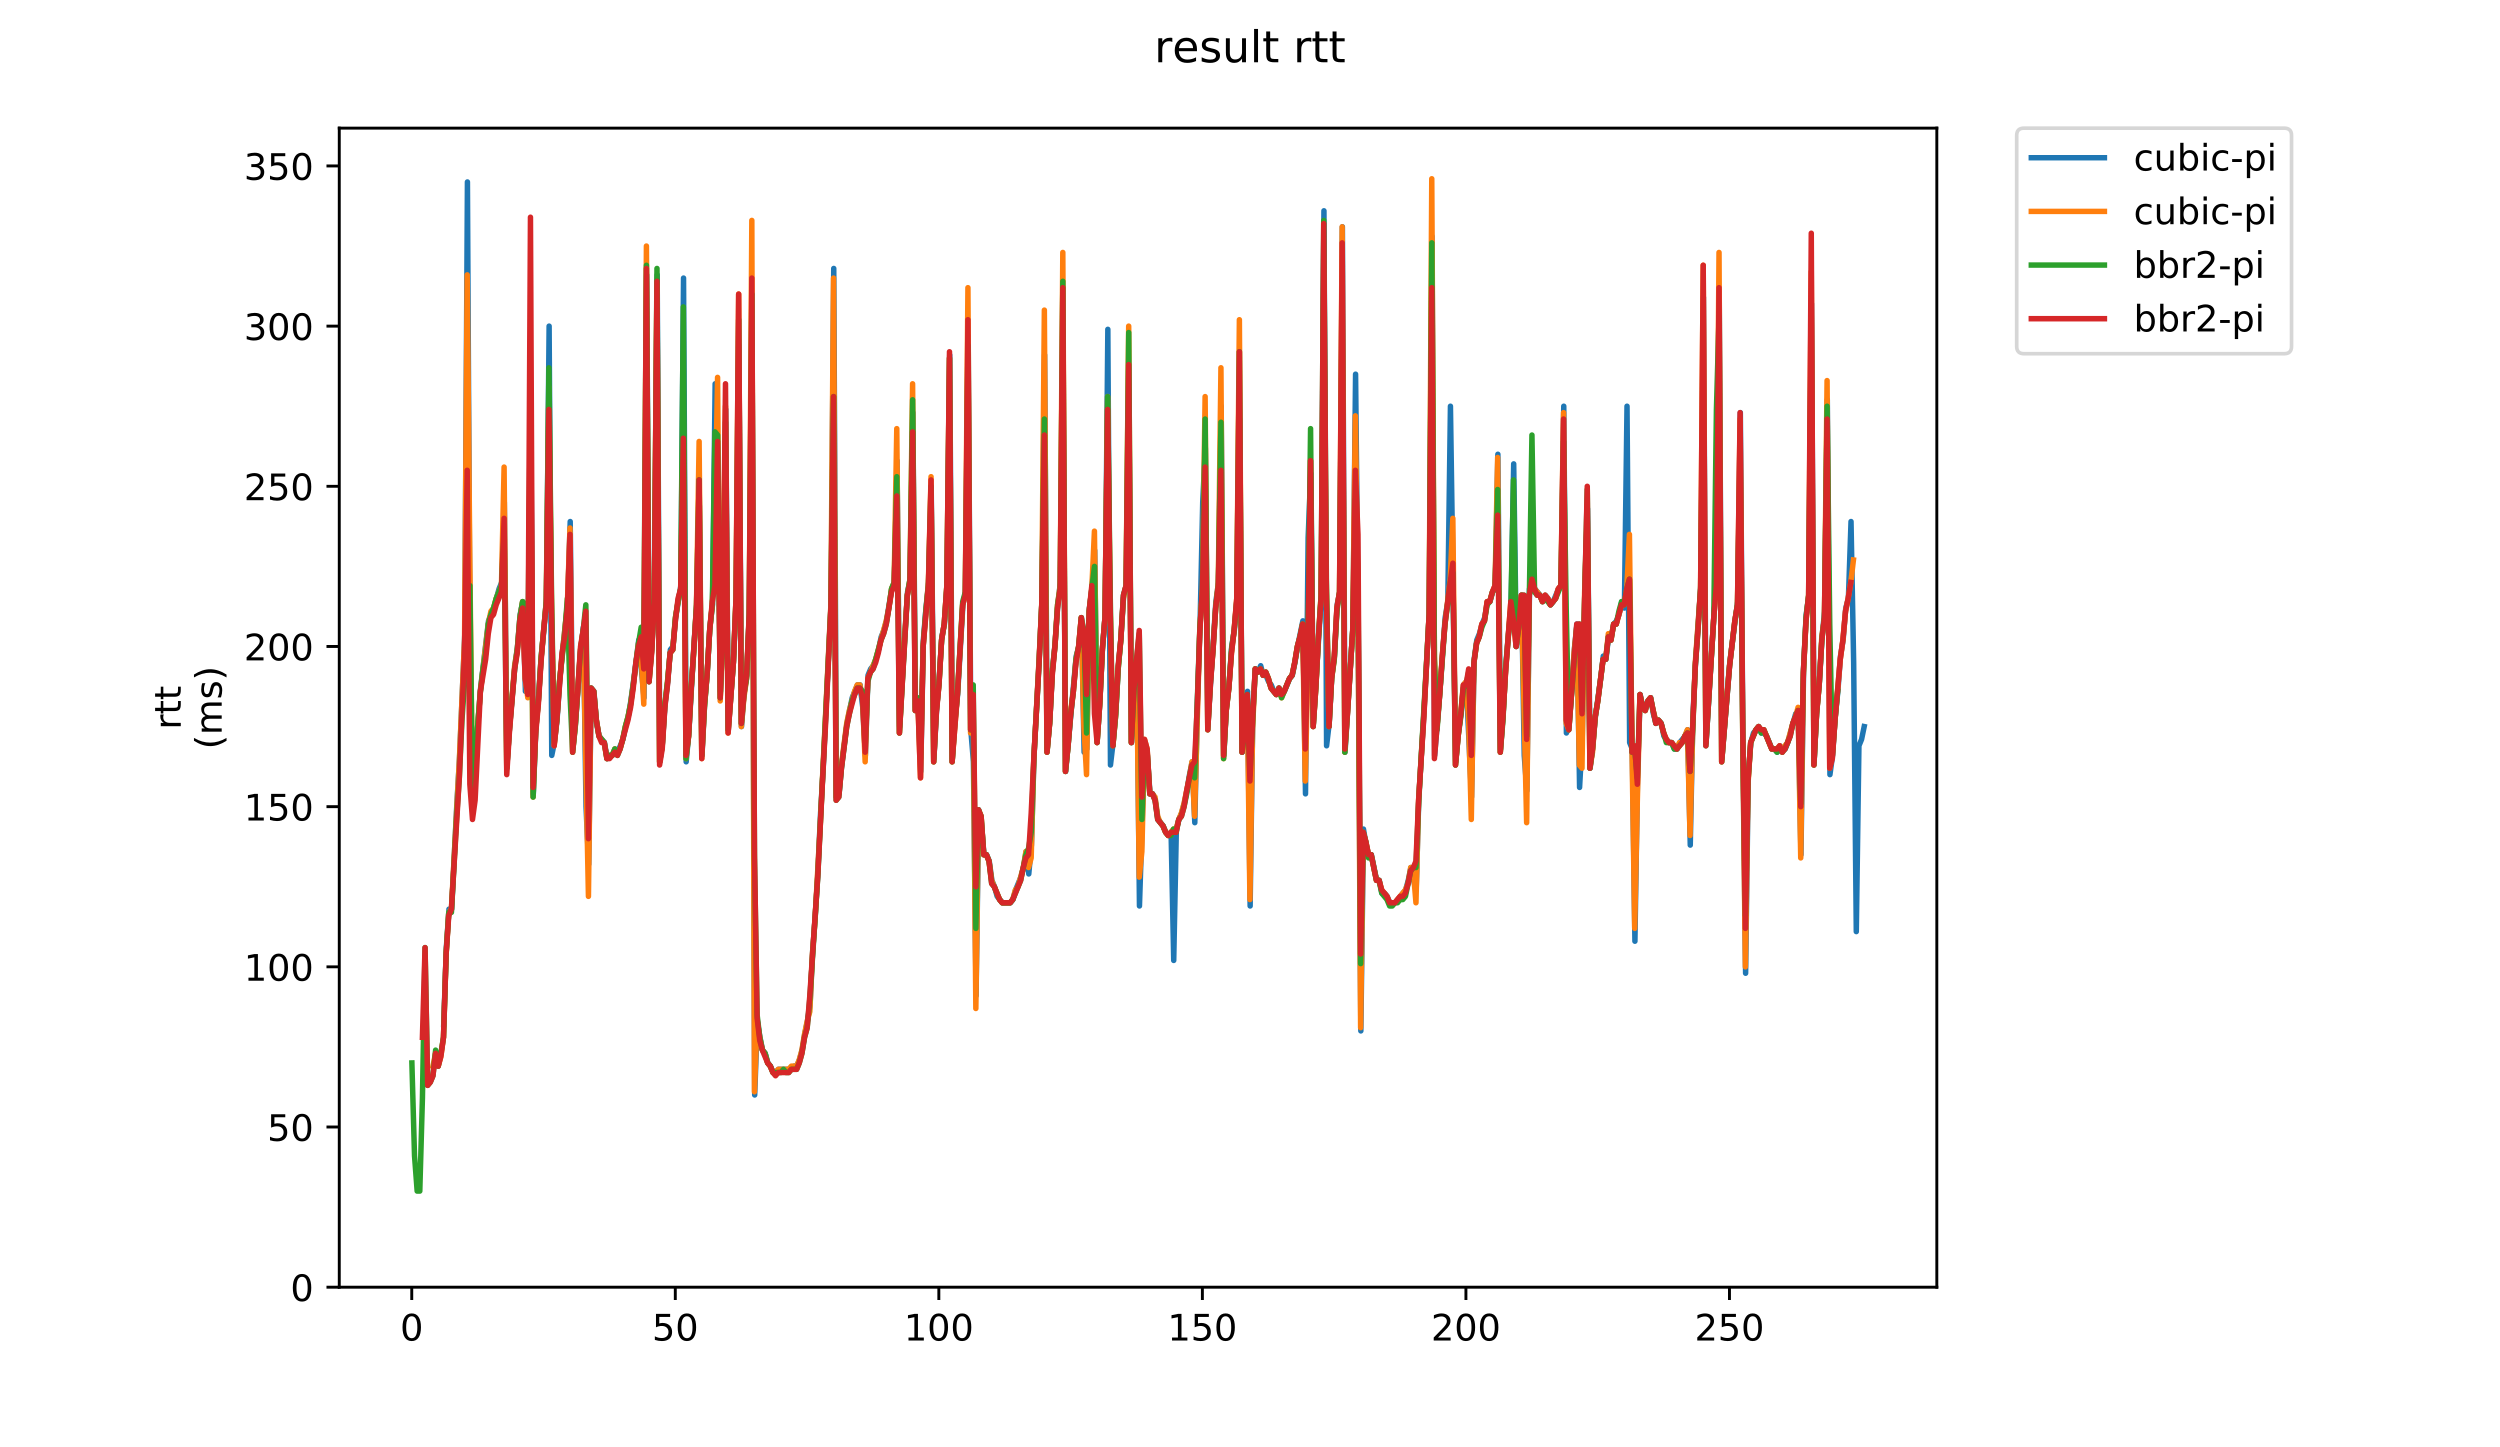 <?xml version="1.0" encoding="utf-8" standalone="no"?>
<!DOCTYPE svg PUBLIC "-//W3C//DTD SVG 1.1//EN"
  "http://www.w3.org/Graphics/SVG/1.1/DTD/svg11.dtd">
<!-- Created with matplotlib (https://matplotlib.org/) -->
<svg height="396pt" version="1.1" viewBox="0 0 684 396" width="684pt" xmlns="http://www.w3.org/2000/svg" xmlns:xlink="http://www.w3.org/1999/xlink">
 <defs>
  <style type="text/css">
*{stroke-linecap:butt;stroke-linejoin:round;}
  </style>
 </defs>
 <g id="figure_1">
  <g id="patch_1">
   <path d="M 0 396 
L 684 396 
L 684 0 
L 0 0 
z
" style="fill:#ffffff;"/>
  </g>
  <g id="axes_1">
   <g id="patch_2">
    <path d="M 92.824 352.174 
L 529.913 352.174 
L 529.913 35.062 
L 92.824 35.062 
z
" style="fill:#ffffff;"/>
   </g>
   <g id="matplotlib.axis_1">
    <g id="xtick_1">
     <g id="line2d_1">
      <defs>
       <path d="M 0 0 
L 0 3.5 
" id="m484da2c7d9" style="stroke:#000000;stroke-width:0.8;"/>
      </defs>
      <g>
       <use style="stroke:#000000;stroke-width:0.8;" x="112.656" xlink:href="#m484da2c7d9" y="352.174"/>
      </g>
     </g>
     <g id="text_1">
      <!-- 0 -->
      <defs>
       <path d="M 31.781 66.406 
Q 24.172 66.406 20.328 58.906 
Q 16.5 51.422 16.5 36.375 
Q 16.5 21.391 20.328 13.891 
Q 24.172 6.391 31.781 6.391 
Q 39.453 6.391 43.281 13.891 
Q 47.125 21.391 47.125 36.375 
Q 47.125 51.422 43.281 58.906 
Q 39.453 66.406 31.781 66.406 
z
M 31.781 74.219 
Q 44.047 74.219 50.516 64.516 
Q 56.984 54.828 56.984 36.375 
Q 56.984 17.969 50.516 8.266 
Q 44.047 -1.422 31.781 -1.422 
Q 19.531 -1.422 13.062 8.266 
Q 6.594 17.969 6.594 36.375 
Q 6.594 54.828 13.062 64.516 
Q 19.531 74.219 31.781 74.219 
z
" id="DejaVuSans-48"/>
      </defs>
      <g transform="translate(109.474 366.773)scale(0.1 -0.1)">
       <use xlink:href="#DejaVuSans-48"/>
      </g>
     </g>
    </g>
    <g id="xtick_2">
     <g id="line2d_2">
      <g>
       <use style="stroke:#000000;stroke-width:0.8;" x="184.761" xlink:href="#m484da2c7d9" y="352.174"/>
      </g>
     </g>
     <g id="text_2">
      <!-- 50 -->
      <defs>
       <path d="M 10.797 72.906 
L 49.516 72.906 
L 49.516 64.594 
L 19.828 64.594 
L 19.828 46.734 
Q 21.969 47.469 24.109 47.828 
Q 26.266 48.188 28.422 48.188 
Q 40.625 48.188 47.75 41.5 
Q 54.891 34.812 54.891 23.391 
Q 54.891 11.625 47.562 5.094 
Q 40.234 -1.422 26.906 -1.422 
Q 22.312 -1.422 17.547 -0.641 
Q 12.797 0.141 7.719 1.703 
L 7.719 11.625 
Q 12.109 9.234 16.797 8.062 
Q 21.484 6.891 26.703 6.891 
Q 35.156 6.891 40.078 11.328 
Q 45.016 15.766 45.016 23.391 
Q 45.016 31 40.078 35.438 
Q 35.156 39.891 26.703 39.891 
Q 22.75 39.891 18.812 39.016 
Q 14.891 38.141 10.797 36.281 
z
" id="DejaVuSans-53"/>
      </defs>
      <g transform="translate(178.398 366.773)scale(0.1 -0.1)">
       <use xlink:href="#DejaVuSans-53"/>
       <use x="63.623" xlink:href="#DejaVuSans-48"/>
      </g>
     </g>
    </g>
    <g id="xtick_3">
     <g id="line2d_3">
      <g>
       <use style="stroke:#000000;stroke-width:0.8;" x="256.866" xlink:href="#m484da2c7d9" y="352.174"/>
      </g>
     </g>
     <g id="text_3">
      <!-- 100 -->
      <defs>
       <path d="M 12.406 8.297 
L 28.516 8.297 
L 28.516 63.922 
L 10.984 60.406 
L 10.984 69.391 
L 28.422 72.906 
L 38.281 72.906 
L 38.281 8.297 
L 54.391 8.297 
L 54.391 0 
L 12.406 0 
z
" id="DejaVuSans-49"/>
      </defs>
      <g transform="translate(247.322 366.773)scale(0.1 -0.1)">
       <use xlink:href="#DejaVuSans-49"/>
       <use x="63.623" xlink:href="#DejaVuSans-48"/>
       <use x="127.246" xlink:href="#DejaVuSans-48"/>
      </g>
     </g>
    </g>
    <g id="xtick_4">
     <g id="line2d_4">
      <g>
       <use style="stroke:#000000;stroke-width:0.8;" x="328.971" xlink:href="#m484da2c7d9" y="352.174"/>
      </g>
     </g>
     <g id="text_4">
      <!-- 150 -->
      <g transform="translate(319.427 366.773)scale(0.1 -0.1)">
       <use xlink:href="#DejaVuSans-49"/>
       <use x="63.623" xlink:href="#DejaVuSans-53"/>
       <use x="127.246" xlink:href="#DejaVuSans-48"/>
      </g>
     </g>
    </g>
    <g id="xtick_5">
     <g id="line2d_5">
      <g>
       <use style="stroke:#000000;stroke-width:0.8;" x="401.076" xlink:href="#m484da2c7d9" y="352.174"/>
      </g>
     </g>
     <g id="text_5">
      <!-- 200 -->
      <defs>
       <path d="M 19.188 8.297 
L 53.609 8.297 
L 53.609 0 
L 7.328 0 
L 7.328 8.297 
Q 12.938 14.109 22.625 23.891 
Q 32.328 33.688 34.812 36.531 
Q 39.547 41.844 41.422 45.531 
Q 43.312 49.219 43.312 52.781 
Q 43.312 58.594 39.234 62.25 
Q 35.156 65.922 28.609 65.922 
Q 23.969 65.922 18.812 64.312 
Q 13.672 62.703 7.812 59.422 
L 7.812 69.391 
Q 13.766 71.781 18.938 73 
Q 24.125 74.219 28.422 74.219 
Q 39.75 74.219 46.484 68.547 
Q 53.219 62.891 53.219 53.422 
Q 53.219 48.922 51.531 44.891 
Q 49.859 40.875 45.406 35.406 
Q 44.188 33.984 37.641 27.219 
Q 31.109 20.453 19.188 8.297 
z
" id="DejaVuSans-50"/>
      </defs>
      <g transform="translate(391.532 366.773)scale(0.1 -0.1)">
       <use xlink:href="#DejaVuSans-50"/>
       <use x="63.623" xlink:href="#DejaVuSans-48"/>
       <use x="127.246" xlink:href="#DejaVuSans-48"/>
      </g>
     </g>
    </g>
    <g id="xtick_6">
     <g id="line2d_6">
      <g>
       <use style="stroke:#000000;stroke-width:0.8;" x="473.181" xlink:href="#m484da2c7d9" y="352.174"/>
      </g>
     </g>
     <g id="text_6">
      <!-- 250 -->
      <g transform="translate(463.637 366.773)scale(0.1 -0.1)">
       <use xlink:href="#DejaVuSans-50"/>
       <use x="63.623" xlink:href="#DejaVuSans-53"/>
       <use x="127.246" xlink:href="#DejaVuSans-48"/>
      </g>
     </g>
    </g>
   </g>
   <g id="matplotlib.axis_2">
    <g id="ytick_1">
     <g id="line2d_7">
      <defs>
       <path d="M 0 0 
L -3.5 0 
" id="m7c83f71d3a" style="stroke:#000000;stroke-width:0.8;"/>
      </defs>
      <g>
       <use style="stroke:#000000;stroke-width:0.8;" x="92.824" xlink:href="#m7c83f71d3a" y="352.174"/>
      </g>
     </g>
     <g id="text_7">
      <!-- 0 -->
      <g transform="translate(79.461 355.973)scale(0.1 -0.1)">
       <use xlink:href="#DejaVuSans-48"/>
      </g>
     </g>
    </g>
    <g id="ytick_2">
     <g id="line2d_8">
      <g>
       <use style="stroke:#000000;stroke-width:0.8;" x="92.824" xlink:href="#m7c83f71d3a" y="308.35"/>
      </g>
     </g>
     <g id="text_8">
      <!-- 50 -->
      <g transform="translate(73.099 312.149)scale(0.1 -0.1)">
       <use xlink:href="#DejaVuSans-53"/>
       <use x="63.623" xlink:href="#DejaVuSans-48"/>
      </g>
     </g>
    </g>
    <g id="ytick_3">
     <g id="line2d_9">
      <g>
       <use style="stroke:#000000;stroke-width:0.8;" x="92.824" xlink:href="#m7c83f71d3a" y="264.526"/>
      </g>
     </g>
     <g id="text_9">
      <!-- 100 -->
      <g transform="translate(66.736 268.325)scale(0.1 -0.1)">
       <use xlink:href="#DejaVuSans-49"/>
       <use x="63.623" xlink:href="#DejaVuSans-48"/>
       <use x="127.246" xlink:href="#DejaVuSans-48"/>
      </g>
     </g>
    </g>
    <g id="ytick_4">
     <g id="line2d_10">
      <g>
       <use style="stroke:#000000;stroke-width:0.8;" x="92.824" xlink:href="#m7c83f71d3a" y="220.702"/>
      </g>
     </g>
     <g id="text_10">
      <!-- 150 -->
      <g transform="translate(66.736 224.501)scale(0.1 -0.1)">
       <use xlink:href="#DejaVuSans-49"/>
       <use x="63.623" xlink:href="#DejaVuSans-53"/>
       <use x="127.246" xlink:href="#DejaVuSans-48"/>
      </g>
     </g>
    </g>
    <g id="ytick_5">
     <g id="line2d_11">
      <g>
       <use style="stroke:#000000;stroke-width:0.8;" x="92.824" xlink:href="#m7c83f71d3a" y="176.878"/>
      </g>
     </g>
     <g id="text_11">
      <!-- 200 -->
      <g transform="translate(66.736 180.677)scale(0.1 -0.1)">
       <use xlink:href="#DejaVuSans-50"/>
       <use x="63.623" xlink:href="#DejaVuSans-48"/>
       <use x="127.246" xlink:href="#DejaVuSans-48"/>
      </g>
     </g>
    </g>
    <g id="ytick_6">
     <g id="line2d_12">
      <g>
       <use style="stroke:#000000;stroke-width:0.8;" x="92.824" xlink:href="#m7c83f71d3a" y="133.053"/>
      </g>
     </g>
     <g id="text_12">
      <!-- 250 -->
      <g transform="translate(66.736 136.853)scale(0.1 -0.1)">
       <use xlink:href="#DejaVuSans-50"/>
       <use x="63.623" xlink:href="#DejaVuSans-53"/>
       <use x="127.246" xlink:href="#DejaVuSans-48"/>
      </g>
     </g>
    </g>
    <g id="ytick_7">
     <g id="line2d_13">
      <g>
       <use style="stroke:#000000;stroke-width:0.8;" x="92.824" xlink:href="#m7c83f71d3a" y="89.229"/>
      </g>
     </g>
     <g id="text_13">
      <!-- 300 -->
      <defs>
       <path d="M 40.578 39.312 
Q 47.656 37.797 51.625 33 
Q 55.609 28.219 55.609 21.188 
Q 55.609 10.406 48.188 4.484 
Q 40.766 -1.422 27.094 -1.422 
Q 22.516 -1.422 17.656 -0.516 
Q 12.797 0.391 7.625 2.203 
L 7.625 11.719 
Q 11.719 9.328 16.594 8.109 
Q 21.484 6.891 26.812 6.891 
Q 36.078 6.891 40.938 10.547 
Q 45.797 14.203 45.797 21.188 
Q 45.797 27.641 41.281 31.266 
Q 36.766 34.906 28.719 34.906 
L 20.219 34.906 
L 20.219 43.016 
L 29.109 43.016 
Q 36.375 43.016 40.234 45.922 
Q 44.094 48.828 44.094 54.297 
Q 44.094 59.906 40.109 62.906 
Q 36.141 65.922 28.719 65.922 
Q 24.656 65.922 20.016 65.031 
Q 15.375 64.156 9.812 62.312 
L 9.812 71.094 
Q 15.438 72.656 20.344 73.438 
Q 25.25 74.219 29.594 74.219 
Q 40.828 74.219 47.359 69.109 
Q 53.906 64.016 53.906 55.328 
Q 53.906 49.266 50.438 45.094 
Q 46.969 40.922 40.578 39.312 
z
" id="DejaVuSans-51"/>
      </defs>
      <g transform="translate(66.736 93.028)scale(0.1 -0.1)">
       <use xlink:href="#DejaVuSans-51"/>
       <use x="63.623" xlink:href="#DejaVuSans-48"/>
       <use x="127.246" xlink:href="#DejaVuSans-48"/>
      </g>
     </g>
    </g>
    <g id="ytick_8">
     <g id="line2d_14">
      <g>
       <use style="stroke:#000000;stroke-width:0.8;" x="92.824" xlink:href="#m7c83f71d3a" y="45.405"/>
      </g>
     </g>
     <g id="text_14">
      <!-- 350 -->
      <g transform="translate(66.736 49.204)scale(0.1 -0.1)">
       <use xlink:href="#DejaVuSans-51"/>
       <use x="63.623" xlink:href="#DejaVuSans-53"/>
       <use x="127.246" xlink:href="#DejaVuSans-48"/>
      </g>
     </g>
    </g>
    <g id="text_15">
     <!-- rtt -->
     <defs>
      <path d="M 41.109 46.297 
Q 39.594 47.172 37.812 47.578 
Q 36.031 48 33.891 48 
Q 26.266 48 22.188 43.047 
Q 18.109 38.094 18.109 28.812 
L 18.109 0 
L 9.078 0 
L 9.078 54.688 
L 18.109 54.688 
L 18.109 46.188 
Q 20.953 51.172 25.484 53.578 
Q 30.031 56 36.531 56 
Q 37.453 56 38.578 55.875 
Q 39.703 55.766 41.062 55.516 
z
" id="DejaVuSans-114"/>
      <path d="M 18.312 70.219 
L 18.312 54.688 
L 36.812 54.688 
L 36.812 47.703 
L 18.312 47.703 
L 18.312 18.016 
Q 18.312 11.328 20.141 9.422 
Q 21.969 7.516 27.594 7.516 
L 36.812 7.516 
L 36.812 0 
L 27.594 0 
Q 17.188 0 13.234 3.875 
Q 9.281 7.766 9.281 18.016 
L 9.281 47.703 
L 2.688 47.703 
L 2.688 54.688 
L 9.281 54.688 
L 9.281 70.219 
z
" id="DejaVuSans-116"/>
     </defs>
     <g transform="translate(49.459 199.594)rotate(-90)scale(0.1 -0.1)">
      <use xlink:href="#DejaVuSans-114"/>
      <use x="41.113" xlink:href="#DejaVuSans-116"/>
      <use x="80.322" xlink:href="#DejaVuSans-116"/>
     </g>
     <!-- (ms) -->
     <defs>
      <path d="M 31 75.875 
Q 24.469 64.656 21.281 53.656 
Q 18.109 42.672 18.109 31.391 
Q 18.109 20.125 21.312 9.062 
Q 24.516 -2 31 -13.188 
L 23.188 -13.188 
Q 15.875 -1.703 12.234 9.375 
Q 8.594 20.453 8.594 31.391 
Q 8.594 42.281 12.203 53.312 
Q 15.828 64.359 23.188 75.875 
z
" id="DejaVuSans-40"/>
      <path d="M 52 44.188 
Q 55.375 50.25 60.062 53.125 
Q 64.75 56 71.094 56 
Q 79.641 56 84.281 50.016 
Q 88.922 44.047 88.922 33.016 
L 88.922 0 
L 79.891 0 
L 79.891 32.719 
Q 79.891 40.578 77.094 44.375 
Q 74.312 48.188 68.609 48.188 
Q 61.625 48.188 57.562 43.547 
Q 53.516 38.922 53.516 30.906 
L 53.516 0 
L 44.484 0 
L 44.484 32.719 
Q 44.484 40.625 41.703 44.406 
Q 38.922 48.188 33.109 48.188 
Q 26.219 48.188 22.156 43.531 
Q 18.109 38.875 18.109 30.906 
L 18.109 0 
L 9.078 0 
L 9.078 54.688 
L 18.109 54.688 
L 18.109 46.188 
Q 21.188 51.219 25.484 53.609 
Q 29.781 56 35.688 56 
Q 41.656 56 45.828 52.969 
Q 50 49.953 52 44.188 
z
" id="DejaVuSans-109"/>
      <path d="M 44.281 53.078 
L 44.281 44.578 
Q 40.484 46.531 36.375 47.5 
Q 32.281 48.484 27.875 48.484 
Q 21.188 48.484 17.844 46.438 
Q 14.5 44.391 14.5 40.281 
Q 14.5 37.156 16.891 35.375 
Q 19.281 33.594 26.516 31.984 
L 29.594 31.297 
Q 39.156 29.25 43.188 25.516 
Q 47.219 21.781 47.219 15.094 
Q 47.219 7.469 41.188 3.016 
Q 35.156 -1.422 24.609 -1.422 
Q 20.219 -1.422 15.453 -0.562 
Q 10.688 0.297 5.422 2 
L 5.422 11.281 
Q 10.406 8.688 15.234 7.391 
Q 20.062 6.109 24.812 6.109 
Q 31.156 6.109 34.562 8.281 
Q 37.984 10.453 37.984 14.406 
Q 37.984 18.062 35.516 20.016 
Q 33.062 21.969 24.703 23.781 
L 21.578 24.516 
Q 13.234 26.266 9.516 29.906 
Q 5.812 33.547 5.812 39.891 
Q 5.812 47.609 11.281 51.797 
Q 16.75 56 26.812 56 
Q 31.781 56 36.172 55.266 
Q 40.578 54.547 44.281 53.078 
z
" id="DejaVuSans-115"/>
      <path d="M 8.016 75.875 
L 15.828 75.875 
Q 23.141 64.359 26.781 53.312 
Q 30.422 42.281 30.422 31.391 
Q 30.422 20.453 26.781 9.375 
Q 23.141 -1.703 15.828 -13.188 
L 8.016 -13.188 
Q 14.5 -2 17.703 9.062 
Q 20.906 20.125 20.906 31.391 
Q 20.906 42.672 17.703 53.656 
Q 14.5 64.656 8.016 75.875 
z
" id="DejaVuSans-41"/>
     </defs>
     <g transform="translate(60.657 204.995)rotate(-90)scale(0.1 -0.1)">
      <use xlink:href="#DejaVuSans-40"/>
      <use x="39.014" xlink:href="#DejaVuSans-109"/>
      <use x="136.426" xlink:href="#DejaVuSans-115"/>
      <use x="188.525" xlink:href="#DejaVuSans-41"/>
     </g>
    </g>
   </g>
   <g id="line2d_15">
    <path clip-path="url(#p42e7a5b541)" d="M 121.399 280.303 
L 122.12 259.267 
L 122.841 248.749 
L 123.562 248.749 
L 125.004 219.825 
L 125.725 207.554 
L 127.167 173.372 
L 127.888 49.787 
L 128.61 183.889 
L 129.331 217.196 
L 130.052 206.678 
L 131.494 188.272 
L 133.657 169.866 
L 135.099 166.36 
L 136.541 161.101 
L 137.262 159.348 
L 137.983 137.436 
L 138.704 209.307 
L 139.425 198.79 
L 140.867 182.136 
L 141.588 176.878 
L 142.309 168.113 
L 143.031 164.607 
L 143.752 189.148 
L 144.473 187.395 
L 145.194 109.388 
L 145.915 217.196 
L 146.636 198.79 
L 147.357 190.901 
L 148.078 179.507 
L 148.799 172.495 
L 149.52 163.73 
L 150.241 89.229 
L 150.962 206.678 
L 151.683 203.172 
L 152.404 197.037 
L 153.125 186.519 
L 153.846 178.63 
L 155.288 165.483 
L 156.009 142.695 
L 156.73 204.925 
L 157.452 197.913 
L 158.894 177.754 
L 159.615 171.619 
L 160.336 220.702 
L 161.057 236.478 
L 161.778 188.272 
L 162.499 189.148 
L 163.22 197.913 
L 163.941 201.419 
L 165.383 203.172 
L 166.104 207.554 
L 166.825 206.678 
L 167.546 206.678 
L 168.267 204.925 
L 168.988 205.801 
L 170.43 202.296 
L 171.151 198.79 
L 171.873 196.16 
L 172.594 191.778 
L 173.315 186.519 
L 174.757 175.125 
L 176.199 190.901 
L 176.92 75.205 
L 177.641 184.766 
L 178.362 176.878 
L 179.083 162.854 
L 179.804 75.205 
L 180.525 208.431 
L 181.246 203.172 
L 181.967 192.654 
L 182.688 186.519 
L 183.409 177.754 
L 184.13 176.878 
L 184.851 168.989 
L 186.294 160.224 
L 187.015 76.082 
L 187.736 208.431 
L 188.457 200.543 
L 189.899 176.001 
L 190.62 165.483 
L 191.341 138.312 
L 192.062 206.678 
L 192.783 192.654 
L 193.504 183.889 
L 194.225 171.619 
L 194.946 165.483 
L 195.667 105.006 
L 196.388 125.165 
L 197.109 189.148 
L 197.83 171.619 
L 198.551 112.018 
L 199.272 199.666 
L 200.715 180.383 
L 201.436 163.73 
L 202.157 94.488 
L 202.878 198.79 
L 203.599 189.148 
L 204.32 184.766 
L 205.041 167.236 
L 205.762 90.982 
L 206.483 299.585 
L 207.204 279.426 
L 207.925 283.808 
L 208.646 287.314 
L 209.367 288.191 
L 210.088 290.82 
L 210.809 291.697 
L 211.53 293.45 
L 212.251 293.45 
L 212.972 292.573 
L 216.578 292.573 
L 217.299 291.697 
L 218.02 291.697 
L 218.741 289.944 
L 219.462 287.314 
L 220.183 282.932 
L 220.904 279.426 
L 221.625 275.044 
L 222.346 260.143 
L 223.067 250.502 
L 223.788 238.231 
L 224.509 222.455 
L 225.23 210.184 
L 227.393 164.607 
L 228.114 73.452 
L 228.836 218.072 
L 229.557 217.196 
L 230.278 209.307 
L 231.72 197.913 
L 233.162 190.901 
L 234.604 187.395 
L 235.325 187.395 
L 236.046 193.531 
L 236.767 206.678 
L 237.488 184.766 
L 238.209 183.013 
L 238.93 182.136 
L 239.651 180.383 
L 240.372 177.754 
L 241.093 174.248 
L 241.814 172.495 
L 242.536 169.866 
L 243.978 161.101 
L 244.699 159.348 
L 245.42 126.041 
L 246.141 198.79 
L 247.583 173.372 
L 248.304 161.977 
L 249.025 158.471 
L 249.746 112.894 
L 250.467 193.531 
L 251.188 192.654 
L 251.909 211.06 
L 252.63 175.125 
L 253.351 166.36 
L 254.072 159.348 
L 254.793 134.806 
L 255.514 207.554 
L 256.235 194.407 
L 256.957 185.642 
L 257.678 174.248 
L 258.399 170.742 
L 259.12 160.224 
L 259.841 97.118 
L 260.562 207.554 
L 261.283 197.037 
L 262.004 190.025 
L 263.446 165.483 
L 264.167 161.977 
L 264.888 91.859 
L 265.609 199.666 
L 266.33 208.431 
L 267.051 272.414 
L 267.772 221.578 
L 268.493 225.084 
L 269.214 233.849 
L 269.935 233.849 
L 270.656 235.602 
L 271.378 240.861 
L 272.099 242.614 
L 272.82 245.243 
L 274.262 246.996 
L 276.425 246.996 
L 277.146 246.12 
L 277.867 243.49 
L 279.309 239.984 
L 280.03 237.355 
L 280.751 232.972 
L 281.472 239.108 
L 282.193 231.219 
L 282.914 206.678 
L 284.356 179.507 
L 285.077 164.607 
L 285.799 97.118 
L 286.52 204.925 
L 287.241 197.037 
L 287.962 183.013 
L 288.683 176.001 
L 289.404 165.483 
L 290.125 159.348 
L 290.846 106.759 
L 291.567 211.06 
L 294.451 179.507 
L 295.172 176.878 
L 295.893 168.989 
L 296.614 205.801 
L 297.335 204.925 
L 298.056 166.36 
L 298.777 161.101 
L 299.499 150.583 
L 300.22 202.296 
L 300.941 191.778 
L 301.662 176.878 
L 302.383 168.113 
L 303.104 90.106 
L 303.825 209.307 
L 304.546 203.172 
L 305.267 195.284 
L 305.988 182.136 
L 306.709 174.248 
L 307.43 162.854 
L 308.151 160.224 
L 308.872 112.894 
L 309.593 203.172 
L 310.314 187.395 
L 311.035 180.383 
L 311.756 247.873 
L 313.198 203.172 
L 313.92 206.678 
L 314.641 217.196 
L 315.362 217.196 
L 316.083 218.949 
L 316.804 224.208 
L 318.246 225.961 
L 318.967 227.714 
L 319.688 228.59 
L 320.409 227.714 
L 321.13 262.773 
L 321.851 226.837 
L 322.572 224.208 
L 323.293 222.455 
L 324.014 219.825 
L 324.735 216.319 
L 325.456 211.937 
L 326.177 208.431 
L 326.898 225.084 
L 327.619 191.778 
L 328.341 170.742 
L 329.062 137.436 
L 329.783 122.536 
L 330.504 197.913 
L 332.667 164.607 
L 333.388 159.348 
L 334.109 111.141 
L 334.83 206.678 
L 335.551 193.531 
L 336.272 187.395 
L 336.993 176.878 
L 337.714 172.495 
L 338.435 163.73 
L 339.156 114.647 
L 339.877 205.801 
L 340.598 199.666 
L 341.319 189.148 
L 342.04 247.873 
L 342.762 195.284 
L 343.483 183.013 
L 344.204 183.889 
L 344.925 182.136 
L 345.646 184.766 
L 346.367 184.766 
L 347.088 186.519 
L 347.809 187.395 
L 348.53 189.148 
L 349.251 190.025 
L 349.972 188.272 
L 350.693 190.025 
L 351.414 189.148 
L 352.856 185.642 
L 353.577 184.766 
L 354.298 181.26 
L 355.019 176.878 
L 356.462 169.866 
L 357.183 217.196 
L 357.904 147.077 
L 358.625 129.547 
L 359.346 197.913 
L 361.509 162.854 
L 362.23 57.676 
L 362.951 204.048 
L 363.672 197.913 
L 364.393 184.766 
L 365.114 179.507 
L 365.835 165.483 
L 366.556 161.977 
L 367.277 62.058 
L 367.998 205.801 
L 369.44 183.013 
L 370.161 171.619 
L 370.883 102.376 
L 371.604 170.742 
L 372.325 282.056 
L 373.046 226.837 
L 373.767 231.219 
L 374.488 233.849 
L 375.209 233.849 
L 376.651 240.861 
L 377.372 240.861 
L 378.093 244.367 
L 378.814 244.367 
L 379.535 245.243 
L 380.256 246.996 
L 381.698 246.996 
L 384.582 243.49 
L 385.304 240.861 
L 386.025 237.355 
L 386.746 240.861 
L 387.467 243.49 
L 388.188 218.072 
L 389.63 194.407 
L 391.072 167.236 
L 391.793 64.688 
L 392.514 206.678 
L 393.956 189.148 
L 395.398 168.989 
L 396.119 164.607 
L 396.84 111.141 
L 398.282 208.431 
L 399.003 200.543 
L 399.725 195.284 
L 400.446 187.395 
L 401.167 186.519 
L 402.609 218.072 
L 403.33 180.383 
L 404.051 175.125 
L 404.772 173.372 
L 405.493 170.742 
L 406.214 168.989 
L 406.935 164.607 
L 407.656 164.607 
L 408.377 161.977 
L 409.098 160.224 
L 409.819 124.289 
L 410.54 204.925 
L 411.261 195.284 
L 411.982 182.136 
L 412.703 173.372 
L 413.425 166.36 
L 414.146 126.918 
L 414.867 176.878 
L 415.588 170.742 
L 416.309 162.854 
L 417.03 206.678 
L 417.751 216.319 
L 418.472 161.101 
L 419.193 159.348 
L 419.914 161.101 
L 421.356 162.854 
L 422.077 164.607 
L 422.798 162.854 
L 423.519 163.73 
L 424.24 165.483 
L 424.961 164.607 
L 426.403 161.101 
L 427.124 160.224 
L 427.846 111.141 
L 428.567 200.543 
L 429.288 198.79 
L 430.009 189.148 
L 430.73 177.754 
L 431.451 170.742 
L 432.172 215.443 
L 432.893 202.296 
L 433.614 161.101 
L 434.335 139.189 
L 435.056 210.184 
L 435.777 204.048 
L 436.498 196.16 
L 437.94 185.642 
L 438.661 179.507 
L 439.382 180.383 
L 440.103 174.248 
L 440.824 174.248 
L 441.545 170.742 
L 442.267 169.866 
L 442.988 168.113 
L 443.709 164.607 
L 444.43 166.36 
L 445.151 111.141 
L 445.872 203.172 
L 446.593 204.925 
L 447.314 257.514 
L 448.035 211.937 
L 448.756 190.025 
L 449.477 193.531 
L 450.198 193.531 
L 450.919 191.778 
L 451.64 190.901 
L 452.361 195.284 
L 453.082 197.913 
L 453.803 197.037 
L 454.524 197.913 
L 455.245 201.419 
L 456.688 203.172 
L 457.409 203.172 
L 458.13 204.925 
L 458.851 204.925 
L 459.572 203.172 
L 461.014 201.419 
L 461.735 199.666 
L 462.456 231.219 
L 463.177 196.16 
L 463.898 181.26 
L 465.34 160.224 
L 466.061 81.341 
L 466.782 203.172 
L 468.945 168.113 
L 469.666 159.348 
L 470.387 82.217 
L 471.109 207.554 
L 473.272 181.26 
L 474.714 169.866 
L 475.435 164.607 
L 476.156 112.894 
L 476.877 205.801 
L 477.598 266.279 
L 478.319 211.937 
L 479.04 203.172 
L 479.761 200.543 
L 481.203 198.79 
L 481.924 200.543 
L 482.645 200.543 
L 483.366 201.419 
L 484.809 204.925 
L 485.53 204.925 
L 486.251 205.801 
L 486.972 204.048 
L 487.693 204.925 
L 488.414 204.925 
L 489.135 203.172 
L 491.298 195.284 
L 492.019 196.16 
L 492.74 233.849 
L 493.461 183.013 
L 494.182 168.113 
L 494.903 162.854 
L 495.624 83.094 
L 496.345 208.431 
L 497.066 194.407 
L 497.787 186.519 
L 498.508 174.248 
L 499.23 167.236 
L 499.951 109.388 
L 500.672 211.937 
L 501.393 206.678 
L 502.114 196.16 
L 502.835 189.148 
L 503.556 179.507 
L 504.277 175.125 
L 504.998 166.36 
L 505.719 163.73 
L 506.44 142.695 
L 507.161 181.26 
L 507.882 254.885 
L 508.603 204.048 
L 509.324 202.296 
L 510.045 198.79 
L 510.045 198.79 
" style="fill:none;stroke:#1f77b4;stroke-linecap:square;stroke-width:1.5;"/>
   </g>
   <g id="line2d_16">
    <path clip-path="url(#p42e7a5b541)" d="M 118.453 291.697 
L 119.174 288.191 
L 119.895 291.697 
L 120.616 289.067 
L 121.337 283.808 
L 122.058 261.02 
L 122.779 249.626 
L 123.5 248.749 
L 125.663 208.431 
L 127.105 175.125 
L 127.826 75.205 
L 128.547 154.089 
L 129.269 218.072 
L 129.99 207.554 
L 131.432 189.148 
L 133.595 170.742 
L 134.316 167.236 
L 135.037 166.36 
L 135.758 163.73 
L 137.2 160.224 
L 137.921 127.794 
L 138.642 210.184 
L 139.363 199.666 
L 140.805 182.136 
L 141.526 177.754 
L 142.247 168.989 
L 142.969 164.607 
L 143.69 185.642 
L 144.411 190.901 
L 145.132 112.018 
L 145.853 218.072 
L 146.574 199.666 
L 147.295 191.778 
L 148.016 180.383 
L 149.458 164.607 
L 150.179 105.882 
L 150.9 166.36 
L 151.621 204.048 
L 152.342 197.037 
L 153.063 186.519 
L 155.226 165.483 
L 155.947 144.448 
L 156.668 205.801 
L 157.39 198.79 
L 158.832 177.754 
L 159.553 172.495 
L 160.995 245.243 
L 161.716 188.272 
L 162.437 189.148 
L 163.158 197.037 
L 163.879 201.419 
L 165.321 203.172 
L 166.042 207.554 
L 166.763 206.678 
L 167.484 206.678 
L 168.205 204.925 
L 168.926 205.801 
L 169.647 204.925 
L 170.368 202.296 
L 171.089 198.79 
L 171.811 196.16 
L 172.532 192.654 
L 173.253 187.395 
L 174.695 176.001 
L 175.416 179.507 
L 176.137 192.654 
L 176.858 67.317 
L 177.579 186.519 
L 178.3 177.754 
L 179.021 163.73 
L 179.742 77.835 
L 180.463 208.431 
L 181.184 204.048 
L 181.905 192.654 
L 182.626 186.519 
L 183.347 178.63 
L 184.068 177.754 
L 184.789 168.989 
L 185.51 164.607 
L 186.232 161.101 
L 186.953 115.524 
L 187.674 207.554 
L 188.395 201.419 
L 189.116 188.272 
L 189.837 177.754 
L 190.558 165.483 
L 191.279 120.783 
L 192 207.554 
L 192.721 193.531 
L 193.442 184.766 
L 194.163 172.495 
L 194.884 165.483 
L 195.605 144.448 
L 196.326 103.253 
L 197.047 191.778 
L 197.768 173.372 
L 198.489 111.141 
L 199.21 200.543 
L 200.653 181.26 
L 201.374 163.73 
L 202.095 80.464 
L 202.816 198.79 
L 203.537 190.901 
L 204.258 185.642 
L 204.979 168.989 
L 205.7 60.305 
L 206.421 298.709 
L 207.142 279.426 
L 207.863 283.808 
L 208.584 287.314 
L 209.305 288.191 
L 210.026 290.82 
L 210.747 291.697 
L 211.468 293.45 
L 212.189 293.45 
L 212.91 292.573 
L 215.795 292.573 
L 216.516 291.697 
L 217.958 291.697 
L 218.679 289.944 
L 219.4 287.314 
L 220.121 282.932 
L 220.842 279.426 
L 221.563 276.797 
L 222.284 261.02 
L 223.005 251.379 
L 224.447 225.084 
L 227.331 165.483 
L 228.052 76.082 
L 228.774 218.072 
L 229.495 217.196 
L 230.216 209.307 
L 231.658 197.913 
L 232.379 194.407 
L 233.821 189.148 
L 234.542 187.395 
L 235.263 187.395 
L 235.984 190.901 
L 236.705 208.431 
L 237.426 185.642 
L 239.589 180.383 
L 242.473 169.866 
L 243.195 166.36 
L 243.916 161.101 
L 244.637 159.348 
L 245.358 117.277 
L 246.079 200.543 
L 247.521 174.248 
L 248.242 162.854 
L 248.963 158.471 
L 249.684 105.006 
L 250.405 194.407 
L 251.126 191.778 
L 251.847 212.813 
L 252.568 176.878 
L 254.01 159.348 
L 254.731 130.424 
L 255.452 208.431 
L 256.173 194.407 
L 256.895 187.395 
L 257.616 175.125 
L 258.337 170.742 
L 259.058 160.224 
L 259.779 97.994 
L 260.5 208.431 
L 261.942 190.025 
L 263.384 165.483 
L 264.105 162.854 
L 264.826 78.711 
L 265.547 200.543 
L 266.268 193.531 
L 266.989 275.92 
L 267.71 221.578 
L 268.431 223.331 
L 269.152 233.849 
L 269.873 233.849 
L 270.594 235.602 
L 271.316 240.861 
L 273.479 246.12 
L 274.2 246.996 
L 276.363 246.996 
L 277.084 246.12 
L 277.805 243.49 
L 278.526 242.614 
L 279.968 237.355 
L 280.689 232.972 
L 281.41 237.355 
L 282.131 234.725 
L 282.852 207.554 
L 284.294 180.383 
L 285.015 165.483 
L 285.737 84.847 
L 286.458 205.801 
L 287.179 197.913 
L 287.9 183.889 
L 288.621 176.878 
L 289.342 165.483 
L 290.063 160.224 
L 290.784 69.07 
L 291.505 211.06 
L 292.226 204.048 
L 292.947 194.407 
L 293.668 189.148 
L 294.389 180.383 
L 295.11 176.878 
L 295.831 168.989 
L 296.552 198.79 
L 297.273 211.937 
L 297.994 167.236 
L 298.715 161.101 
L 299.436 145.324 
L 300.158 203.172 
L 300.879 192.654 
L 301.6 177.754 
L 302.321 168.989 
L 303.042 108.512 
L 303.763 167.236 
L 304.484 204.048 
L 305.205 196.16 
L 305.926 183.013 
L 306.647 175.125 
L 307.368 163.73 
L 308.089 160.224 
L 308.81 89.229 
L 309.531 203.172 
L 310.252 189.148 
L 310.973 180.383 
L 311.694 239.984 
L 312.415 232.972 
L 313.136 202.296 
L 313.858 204.925 
L 314.579 217.196 
L 315.3 217.196 
L 316.021 218.072 
L 316.742 223.331 
L 317.463 225.084 
L 318.184 225.961 
L 318.905 227.714 
L 319.626 228.59 
L 321.068 226.837 
L 321.789 226.837 
L 322.51 224.208 
L 323.231 222.455 
L 323.952 219.825 
L 325.394 212.813 
L 326.115 208.431 
L 326.836 223.331 
L 328.279 171.619 
L 329 161.101 
L 329.721 108.512 
L 330.442 199.666 
L 331.163 186.519 
L 331.884 177.754 
L 332.605 166.36 
L 333.326 159.348 
L 334.047 100.623 
L 334.768 207.554 
L 335.489 194.407 
L 336.21 188.272 
L 336.931 178.63 
L 337.652 172.495 
L 338.373 163.73 
L 339.094 87.476 
L 339.815 205.801 
L 340.536 199.666 
L 341.257 190.901 
L 341.978 246.12 
L 342.7 199.666 
L 343.421 183.013 
L 344.142 183.889 
L 344.863 183.013 
L 345.584 184.766 
L 346.305 183.889 
L 347.026 185.642 
L 347.747 188.272 
L 349.189 190.025 
L 349.91 188.272 
L 350.631 190.901 
L 352.794 185.642 
L 353.515 184.766 
L 354.236 181.26 
L 354.957 176.878 
L 355.678 174.248 
L 356.399 170.742 
L 357.121 213.69 
L 357.842 181.26 
L 358.563 126.041 
L 359.284 198.79 
L 360.005 188.272 
L 360.726 174.248 
L 361.447 162.854 
L 362.168 78.711 
L 362.889 161.101 
L 363.61 198.79 
L 364.331 185.642 
L 365.052 180.383 
L 365.773 166.36 
L 366.494 161.977 
L 367.215 62.058 
L 367.936 205.801 
L 368.657 195.284 
L 370.099 172.495 
L 370.821 113.771 
L 371.542 164.607 
L 372.263 281.179 
L 372.984 227.714 
L 373.705 230.343 
L 374.426 233.849 
L 375.147 233.849 
L 376.589 240.861 
L 377.31 240.861 
L 378.031 243.49 
L 379.473 245.243 
L 380.194 246.996 
L 381.636 246.996 
L 384.52 243.49 
L 385.242 241.737 
L 385.963 237.355 
L 386.684 238.231 
L 387.405 246.996 
L 388.126 218.949 
L 389.568 195.284 
L 391.01 168.113 
L 391.731 48.911 
L 392.452 179.507 
L 393.173 198.79 
L 393.894 190.025 
L 394.615 179.507 
L 395.336 170.742 
L 396.778 158.471 
L 397.499 141.818 
L 398.22 209.307 
L 398.941 201.419 
L 399.663 195.284 
L 400.384 187.395 
L 401.105 186.519 
L 401.826 197.037 
L 402.547 224.208 
L 403.268 181.26 
L 403.989 176.001 
L 404.71 174.248 
L 405.431 170.742 
L 406.152 169.866 
L 406.873 164.607 
L 407.594 164.607 
L 408.315 161.977 
L 409.036 160.224 
L 409.757 125.165 
L 410.478 205.801 
L 411.199 196.16 
L 411.92 183.889 
L 413.362 164.607 
L 414.084 169.866 
L 414.805 176.878 
L 415.526 171.619 
L 416.247 162.854 
L 417.689 225.084 
L 418.41 162.854 
L 419.131 158.471 
L 419.852 161.101 
L 421.294 162.854 
L 422.015 164.607 
L 422.736 162.854 
L 423.457 163.73 
L 424.178 165.483 
L 425.62 163.73 
L 426.341 161.101 
L 427.062 160.224 
L 427.784 112.894 
L 428.505 197.913 
L 429.226 199.666 
L 429.947 190.025 
L 430.668 178.63 
L 431.389 171.619 
L 432.11 209.307 
L 432.831 210.184 
L 433.552 161.977 
L 434.273 140.942 
L 434.994 210.184 
L 435.715 205.801 
L 436.436 196.16 
L 437.157 191.778 
L 438.599 180.383 
L 439.32 180.383 
L 440.041 173.372 
L 440.762 175.125 
L 441.483 170.742 
L 442.205 170.742 
L 443.647 165.483 
L 444.368 165.483 
L 445.089 161.101 
L 445.81 146.201 
L 446.531 205.801 
L 447.252 254.008 
L 447.973 218.949 
L 448.694 190.025 
L 449.415 193.531 
L 450.136 194.407 
L 450.857 191.778 
L 451.578 190.901 
L 452.299 194.407 
L 453.02 197.037 
L 453.741 197.037 
L 454.462 197.913 
L 455.183 200.543 
L 455.904 202.296 
L 456.626 203.172 
L 457.347 203.172 
L 458.789 204.925 
L 459.51 203.172 
L 460.231 203.172 
L 461.673 199.666 
L 462.394 228.59 
L 463.115 199.666 
L 463.836 181.26 
L 465.278 161.101 
L 465.999 72.576 
L 466.72 203.172 
L 468.883 168.989 
L 469.604 160.224 
L 470.325 69.07 
L 471.047 208.431 
L 472.489 190.025 
L 473.21 182.136 
L 474.652 169.866 
L 475.373 165.483 
L 476.094 114.647 
L 476.815 201.419 
L 477.536 264.526 
L 478.257 214.566 
L 478.978 203.172 
L 480.42 199.666 
L 481.141 198.79 
L 481.862 199.666 
L 482.583 199.666 
L 484.747 204.925 
L 486.189 204.925 
L 486.91 204.048 
L 487.631 205.801 
L 488.352 204.048 
L 489.073 203.172 
L 490.515 197.913 
L 491.236 196.16 
L 491.957 193.531 
L 492.678 234.725 
L 493.399 184.766 
L 494.12 169.866 
L 494.841 162.854 
L 495.562 74.329 
L 496.283 209.307 
L 497.004 195.284 
L 497.725 187.395 
L 498.446 174.248 
L 499.168 168.989 
L 499.889 104.129 
L 500.61 210.184 
L 501.331 206.678 
L 502.052 197.037 
L 503.494 180.383 
L 504.215 175.125 
L 504.936 167.236 
L 505.657 163.73 
L 506.378 159.348 
L 507.099 153.212 
L 507.099 153.212 
" style="fill:none;stroke:#ff7f0e;stroke-linecap:square;stroke-width:1.5;"/>
   </g>
   <g id="line2d_17">
    <path clip-path="url(#p42e7a5b541)" d="M 112.692 290.82 
L 113.413 316.238 
L 114.134 325.88 
L 114.855 325.88 
L 115.576 300.462 
L 116.297 259.267 
L 117.018 296.956 
L 117.739 296.079 
L 118.46 294.326 
L 119.181 287.314 
L 119.902 291.697 
L 120.623 288.191 
L 121.344 283.808 
L 122.065 261.02 
L 122.786 249.626 
L 123.507 249.626 
L 124.949 223.331 
L 125.671 212.813 
L 126.392 197.037 
L 127.113 186.519 
L 127.834 168.989 
L 128.555 160.224 
L 129.276 218.072 
L 129.997 207.554 
L 131.439 189.148 
L 132.16 183.013 
L 132.881 178.63 
L 133.602 170.742 
L 134.323 168.113 
L 135.044 166.36 
L 135.765 163.73 
L 137.207 160.224 
L 137.928 146.201 
L 138.649 210.184 
L 139.37 199.666 
L 140.813 183.013 
L 141.534 177.754 
L 142.255 168.989 
L 142.976 164.607 
L 143.697 165.483 
L 144.418 179.507 
L 145.139 106.759 
L 145.86 218.072 
L 146.581 199.666 
L 147.302 191.778 
L 148.023 180.383 
L 149.465 164.607 
L 150.186 100.623 
L 150.907 163.73 
L 151.628 203.172 
L 152.349 197.037 
L 153.07 186.519 
L 154.513 173.372 
L 155.234 163.73 
L 155.955 190.025 
L 156.676 205.801 
L 157.397 198.79 
L 158.839 177.754 
L 159.56 172.495 
L 160.281 165.483 
L 161.002 216.319 
L 161.723 188.272 
L 162.444 189.148 
L 163.165 197.037 
L 163.886 201.419 
L 165.328 203.172 
L 166.049 207.554 
L 166.77 206.678 
L 167.491 206.678 
L 168.212 204.925 
L 168.934 206.678 
L 169.655 204.925 
L 170.376 202.296 
L 171.097 198.79 
L 171.818 196.16 
L 172.539 192.654 
L 173.26 187.395 
L 174.702 176.001 
L 175.423 171.619 
L 176.144 176.878 
L 176.865 72.576 
L 177.586 186.519 
L 178.307 177.754 
L 179.028 163.73 
L 179.749 73.452 
L 180.47 208.431 
L 181.191 204.048 
L 181.912 192.654 
L 182.634 186.519 
L 183.355 178.63 
L 184.076 177.754 
L 184.797 168.989 
L 185.518 164.607 
L 186.239 161.101 
L 186.96 83.97 
L 187.681 207.554 
L 188.402 201.419 
L 189.123 188.272 
L 189.844 177.754 
L 190.565 165.483 
L 191.286 131.3 
L 192.007 206.678 
L 192.728 193.531 
L 193.449 184.766 
L 194.17 172.495 
L 194.891 165.483 
L 195.612 118.153 
L 196.333 119.03 
L 197.055 190.901 
L 197.776 172.495 
L 198.497 115.524 
L 199.218 199.666 
L 200.66 181.26 
L 201.381 163.73 
L 202.102 87.476 
L 202.823 197.913 
L 203.544 190.025 
L 204.265 185.642 
L 204.986 168.113 
L 205.707 80.464 
L 206.428 234.725 
L 207.149 277.673 
L 207.87 283.808 
L 208.591 287.314 
L 209.312 288.191 
L 210.033 290.82 
L 210.754 291.697 
L 211.476 293.45 
L 213.639 293.45 
L 214.36 292.573 
L 215.081 293.45 
L 215.802 293.45 
L 216.523 292.573 
L 217.965 292.573 
L 218.686 290.82 
L 219.407 288.191 
L 220.128 283.808 
L 220.849 281.179 
L 221.57 273.291 
L 223.733 239.984 
L 227.339 166.36 
L 228.06 108.512 
L 228.781 218.949 
L 229.502 218.072 
L 230.223 210.184 
L 231.665 198.79 
L 233.107 191.778 
L 234.549 188.272 
L 235.27 188.272 
L 235.991 189.148 
L 236.712 204.048 
L 237.433 186.519 
L 238.154 183.889 
L 238.875 183.013 
L 241.039 175.125 
L 241.76 173.372 
L 242.481 170.742 
L 243.202 166.36 
L 243.923 161.101 
L 244.644 159.348 
L 245.365 130.424 
L 246.086 200.543 
L 248.249 162.854 
L 248.97 158.471 
L 249.691 109.388 
L 250.412 194.407 
L 251.133 190.901 
L 251.854 207.554 
L 252.575 176.878 
L 253.296 167.236 
L 254.018 160.224 
L 254.739 133.053 
L 255.46 208.431 
L 256.181 194.407 
L 256.902 187.395 
L 257.623 175.125 
L 258.344 170.742 
L 259.065 160.224 
L 259.786 97.994 
L 260.507 208.431 
L 261.228 197.913 
L 261.949 190.025 
L 263.391 164.607 
L 264.112 161.977 
L 264.833 94.488 
L 265.554 199.666 
L 266.275 187.395 
L 266.996 254.008 
L 267.717 221.578 
L 268.439 223.331 
L 269.16 233.849 
L 269.881 233.849 
L 270.602 235.602 
L 271.323 241.737 
L 272.044 242.614 
L 273.486 246.12 
L 274.207 246.996 
L 276.37 246.996 
L 277.091 246.12 
L 279.254 240.861 
L 280.696 233.849 
L 281.417 232.096 
L 282.138 227.714 
L 282.86 207.554 
L 284.302 181.26 
L 285.023 165.483 
L 285.744 114.647 
L 286.465 205.801 
L 287.186 197.913 
L 287.907 183.889 
L 288.628 176.878 
L 289.349 165.483 
L 290.07 161.101 
L 290.791 76.958 
L 291.512 211.06 
L 292.233 204.048 
L 292.954 195.284 
L 293.675 189.148 
L 294.396 180.383 
L 295.117 176.878 
L 295.838 168.989 
L 296.56 172.495 
L 297.281 200.543 
L 298.002 167.236 
L 299.444 154.965 
L 300.165 203.172 
L 300.886 192.654 
L 301.607 177.754 
L 302.328 168.989 
L 303.049 108.512 
L 303.77 163.73 
L 304.491 204.048 
L 305.212 196.16 
L 305.933 183.013 
L 306.654 175.125 
L 307.375 162.854 
L 308.096 160.224 
L 308.817 90.982 
L 309.538 203.172 
L 310.259 189.148 
L 310.981 180.383 
L 311.702 173.372 
L 312.423 224.208 
L 313.144 203.172 
L 313.865 205.801 
L 314.586 217.196 
L 315.307 217.196 
L 316.028 218.949 
L 316.749 224.208 
L 318.191 225.961 
L 318.912 227.714 
L 319.633 228.59 
L 320.354 228.59 
L 321.075 226.837 
L 321.796 227.714 
L 322.517 224.208 
L 323.238 223.331 
L 323.959 220.702 
L 324.68 217.196 
L 325.402 212.813 
L 326.123 209.307 
L 326.844 212.813 
L 328.286 171.619 
L 329.007 161.977 
L 329.728 114.647 
L 330.449 199.666 
L 331.17 186.519 
L 331.891 177.754 
L 332.612 166.36 
L 333.333 160.224 
L 334.054 115.524 
L 334.775 207.554 
L 335.496 194.407 
L 336.217 188.272 
L 336.938 177.754 
L 337.659 172.495 
L 338.38 164.607 
L 339.101 96.241 
L 339.823 205.801 
L 340.544 200.543 
L 341.265 190.025 
L 341.986 211.937 
L 343.428 183.013 
L 344.149 183.889 
L 344.87 183.013 
L 345.591 184.766 
L 346.312 183.889 
L 347.033 185.642 
L 347.754 188.272 
L 349.196 190.025 
L 349.917 188.272 
L 350.638 190.901 
L 352.801 185.642 
L 353.522 184.766 
L 354.244 181.26 
L 354.965 176.878 
L 355.686 174.248 
L 356.407 170.742 
L 357.128 197.913 
L 357.849 176.878 
L 358.57 117.277 
L 359.291 198.79 
L 360.012 188.272 
L 360.733 174.248 
L 361.454 162.854 
L 362.175 60.305 
L 362.896 158.471 
L 363.617 198.79 
L 364.338 185.642 
L 365.059 180.383 
L 365.78 167.236 
L 366.501 161.977 
L 367.222 82.217 
L 367.944 205.801 
L 370.107 172.495 
L 370.828 136.559 
L 371.549 158.471 
L 372.27 263.649 
L 372.991 227.714 
L 373.712 230.343 
L 374.433 234.725 
L 375.154 233.849 
L 376.596 240.861 
L 377.317 240.861 
L 378.038 244.367 
L 379.48 246.12 
L 380.201 247.873 
L 380.922 247.873 
L 381.643 246.996 
L 382.365 246.996 
L 383.086 246.12 
L 383.807 246.12 
L 384.528 245.243 
L 385.97 238.231 
L 386.691 237.355 
L 387.412 237.355 
L 388.133 219.825 
L 390.296 181.26 
L 391.017 168.113 
L 391.738 66.441 
L 392.459 180.383 
L 393.18 199.666 
L 395.343 170.742 
L 396.064 165.483 
L 396.786 159.348 
L 397.507 156.718 
L 398.228 209.307 
L 398.949 201.419 
L 399.67 196.16 
L 400.391 188.272 
L 401.112 187.395 
L 401.833 183.889 
L 402.554 204.048 
L 403.275 181.26 
L 403.996 176.001 
L 404.717 174.248 
L 405.438 171.619 
L 406.159 169.866 
L 406.88 165.483 
L 407.601 164.607 
L 408.322 161.977 
L 409.043 161.101 
L 409.764 133.93 
L 410.485 205.801 
L 411.207 197.037 
L 411.928 183.013 
L 413.37 166.36 
L 414.091 131.3 
L 414.812 176.878 
L 415.533 171.619 
L 416.254 162.854 
L 416.975 162.854 
L 417.696 201.419 
L 418.417 163.73 
L 419.138 119.03 
L 419.859 161.977 
L 420.58 162.854 
L 421.301 162.854 
L 422.022 164.607 
L 422.743 163.73 
L 424.185 165.483 
L 425.628 163.73 
L 427.07 160.224 
L 427.791 120.783 
L 428.512 166.36 
L 429.233 199.666 
L 431.396 171.619 
L 432.117 170.742 
L 432.838 194.407 
L 434.28 133.93 
L 435.001 210.184 
L 435.722 204.925 
L 436.443 196.16 
L 437.164 191.778 
L 438.606 180.383 
L 439.328 180.383 
L 440.049 174.248 
L 440.77 175.125 
L 441.491 170.742 
L 442.212 170.742 
L 442.933 167.236 
L 443.654 164.607 
L 444.375 165.483 
L 445.096 161.101 
L 445.817 158.471 
L 446.538 205.801 
L 447.259 204.925 
L 447.98 212.813 
L 448.701 190.025 
L 449.422 193.531 
L 450.143 194.407 
L 450.864 191.778 
L 451.585 190.901 
L 453.027 197.913 
L 453.749 197.037 
L 454.47 197.913 
L 455.912 203.172 
L 457.354 203.172 
L 458.075 204.925 
L 458.796 204.925 
L 460.238 203.172 
L 460.959 201.419 
L 461.68 200.543 
L 462.401 211.06 
L 463.122 199.666 
L 463.843 182.136 
L 464.564 172.495 
L 465.285 161.101 
L 466.006 103.253 
L 466.727 204.048 
L 468.891 168.989 
L 469.612 112.018 
L 470.333 86.6 
L 471.054 208.431 
L 473.217 182.136 
L 474.659 169.866 
L 475.38 165.483 
L 476.101 124.289 
L 476.822 201.419 
L 477.543 250.502 
L 478.264 213.69 
L 478.985 203.172 
L 480.427 199.666 
L 481.148 198.79 
L 481.87 200.543 
L 482.591 199.666 
L 484.754 204.925 
L 485.475 204.925 
L 486.196 205.801 
L 486.917 204.925 
L 487.638 205.801 
L 488.359 204.925 
L 489.801 201.419 
L 490.522 197.913 
L 491.964 194.407 
L 492.685 219.825 
L 493.406 183.889 
L 494.127 168.989 
L 494.848 162.854 
L 495.569 86.6 
L 496.291 209.307 
L 497.012 195.284 
L 497.733 187.395 
L 498.454 175.125 
L 499.175 168.989 
L 499.896 111.141 
L 500.617 170.742 
L 501.338 206.678 
L 502.059 197.037 
L 502.78 189.148 
L 502.78 189.148 
" style="fill:none;stroke:#2ca02c;stroke-linecap:square;stroke-width:1.5;"/>
   </g>
   <g id="line2d_18">
    <path clip-path="url(#p42e7a5b541)" d="M 115.57 283.808 
L 116.291 259.267 
L 117.012 296.956 
L 117.733 296.079 
L 118.454 294.326 
L 119.175 288.191 
L 119.896 291.697 
L 120.617 289.067 
L 121.338 283.808 
L 122.059 261.02 
L 122.781 250.502 
L 123.502 248.749 
L 125.665 212.813 
L 127.107 177.754 
L 127.828 128.671 
L 128.549 214.566 
L 129.27 224.208 
L 129.991 218.949 
L 131.433 189.148 
L 132.875 180.383 
L 133.596 173.372 
L 134.317 168.989 
L 135.038 168.113 
L 135.759 165.483 
L 137.202 161.977 
L 137.923 141.818 
L 138.644 211.937 
L 139.365 200.543 
L 140.807 183.013 
L 141.528 178.63 
L 142.249 169.866 
L 142.97 166.36 
L 143.691 185.642 
L 144.412 190.025 
L 145.133 59.429 
L 145.854 215.443 
L 146.575 200.543 
L 147.296 192.654 
L 148.017 181.26 
L 148.738 172.495 
L 149.459 165.483 
L 150.18 112.018 
L 150.902 168.113 
L 151.623 204.048 
L 152.344 197.037 
L 153.786 178.63 
L 154.507 174.248 
L 155.228 166.36 
L 155.949 146.201 
L 156.67 205.801 
L 157.391 197.913 
L 158.112 188.272 
L 158.833 176.878 
L 159.554 172.495 
L 160.275 167.236 
L 160.996 229.467 
L 161.717 188.272 
L 162.438 189.148 
L 163.159 197.037 
L 163.88 201.419 
L 164.601 203.172 
L 165.323 203.172 
L 166.044 207.554 
L 166.765 207.554 
L 168.207 205.801 
L 168.928 206.678 
L 169.649 204.925 
L 171.812 197.037 
L 172.533 193.531 
L 173.254 188.272 
L 173.975 181.26 
L 174.696 176.878 
L 175.417 174.248 
L 176.138 183.013 
L 176.859 73.452 
L 177.58 186.519 
L 178.301 178.63 
L 179.022 164.607 
L 179.744 76.958 
L 180.465 209.307 
L 181.186 204.925 
L 181.907 193.531 
L 182.628 187.395 
L 183.349 178.63 
L 184.07 177.754 
L 184.791 169.866 
L 185.512 163.73 
L 186.233 161.101 
L 186.954 119.906 
L 187.675 206.678 
L 188.396 201.419 
L 189.117 188.272 
L 190.559 166.36 
L 191.28 131.3 
L 192.001 207.554 
L 192.722 192.654 
L 193.443 184.766 
L 194.165 172.495 
L 194.886 164.607 
L 195.607 160.224 
L 196.328 120.783 
L 197.049 190.901 
L 197.77 172.495 
L 198.491 105.006 
L 199.212 200.543 
L 200.654 181.26 
L 201.375 163.73 
L 202.096 80.464 
L 202.817 197.913 
L 203.538 190.025 
L 204.259 184.766 
L 204.98 168.113 
L 205.701 76.082 
L 206.422 233.849 
L 207.143 278.55 
L 207.865 284.685 
L 208.586 287.314 
L 210.028 290.82 
L 210.749 291.697 
L 211.47 293.45 
L 212.191 294.326 
L 212.912 293.45 
L 215.796 293.45 
L 216.517 292.573 
L 217.959 292.573 
L 218.68 290.82 
L 219.401 288.191 
L 220.122 283.808 
L 220.843 281.179 
L 221.564 272.414 
L 223.728 239.984 
L 225.17 211.06 
L 225.891 197.913 
L 227.333 166.36 
L 228.054 108.512 
L 228.775 218.949 
L 229.496 218.072 
L 230.217 210.184 
L 231.659 198.79 
L 232.38 195.284 
L 233.822 190.025 
L 234.543 188.272 
L 235.264 188.272 
L 235.985 190.901 
L 236.707 205.801 
L 237.428 185.642 
L 238.149 183.889 
L 238.87 183.013 
L 239.591 181.26 
L 240.312 178.63 
L 241.033 175.125 
L 241.754 173.372 
L 242.475 170.742 
L 243.917 161.977 
L 244.638 160.224 
L 245.359 135.683 
L 246.08 200.543 
L 248.243 162.854 
L 248.964 159.348 
L 249.685 118.153 
L 250.406 194.407 
L 251.128 191.778 
L 251.849 212.813 
L 252.57 176.878 
L 254.012 160.224 
L 254.733 131.3 
L 255.454 208.431 
L 256.175 195.284 
L 256.896 187.395 
L 257.617 175.125 
L 258.338 170.742 
L 259.059 160.224 
L 259.78 96.241 
L 260.501 208.431 
L 261.943 190.025 
L 263.385 165.483 
L 264.106 162.854 
L 264.828 87.476 
L 265.549 199.666 
L 266.27 190.025 
L 266.991 242.614 
L 267.712 221.578 
L 268.433 223.331 
L 269.154 233.849 
L 269.875 233.849 
L 270.596 235.602 
L 271.317 241.737 
L 272.038 242.614 
L 273.48 246.12 
L 274.201 246.996 
L 276.364 246.996 
L 277.085 246.12 
L 279.249 240.861 
L 279.97 237.355 
L 280.691 234.725 
L 281.412 233.849 
L 282.133 222.455 
L 282.854 207.554 
L 284.296 181.26 
L 285.017 165.483 
L 285.738 119.03 
L 286.459 205.801 
L 287.18 197.913 
L 287.901 184.766 
L 288.622 176.878 
L 289.343 166.36 
L 290.064 161.101 
L 290.785 78.711 
L 291.506 211.06 
L 292.227 204.048 
L 292.948 195.284 
L 293.67 189.148 
L 294.391 181.26 
L 295.112 176.878 
L 295.833 168.989 
L 296.554 173.372 
L 297.275 190.025 
L 297.996 167.236 
L 298.717 160.224 
L 299.438 195.284 
L 300.159 203.172 
L 300.88 192.654 
L 301.601 177.754 
L 302.322 168.989 
L 303.043 112.018 
L 303.764 168.113 
L 304.485 204.048 
L 305.206 195.284 
L 305.927 182.136 
L 306.648 175.125 
L 307.369 162.854 
L 308.091 160.224 
L 308.812 99.747 
L 309.533 203.172 
L 310.254 188.272 
L 311.696 172.495 
L 312.417 218.072 
L 313.138 202.296 
L 313.859 204.925 
L 314.58 217.196 
L 315.301 217.196 
L 316.022 218.949 
L 316.743 224.208 
L 318.185 225.961 
L 318.906 227.714 
L 319.627 228.59 
L 320.348 227.714 
L 321.791 227.714 
L 322.512 224.208 
L 323.233 223.331 
L 323.954 220.702 
L 324.675 216.319 
L 326.117 209.307 
L 326.838 208.431 
L 327.559 193.531 
L 328.28 172.495 
L 329.001 161.101 
L 329.722 127.794 
L 330.443 199.666 
L 331.164 187.395 
L 331.885 177.754 
L 332.606 166.36 
L 333.327 160.224 
L 334.048 128.671 
L 334.769 206.678 
L 335.49 194.407 
L 336.212 188.272 
L 336.933 178.63 
L 337.654 172.495 
L 338.375 163.73 
L 339.096 96.241 
L 339.817 205.801 
L 340.538 199.666 
L 341.259 190.025 
L 341.98 213.69 
L 342.701 197.037 
L 343.422 183.013 
L 344.143 183.889 
L 344.864 183.013 
L 345.585 184.766 
L 346.306 183.889 
L 347.027 185.642 
L 347.748 188.272 
L 349.19 190.025 
L 349.911 188.272 
L 350.633 190.025 
L 351.354 189.148 
L 352.796 185.642 
L 353.517 184.766 
L 354.238 181.26 
L 354.959 176.878 
L 355.68 174.248 
L 356.401 170.742 
L 357.122 204.925 
L 357.843 178.63 
L 358.564 126.041 
L 359.285 198.79 
L 360.006 188.272 
L 360.727 174.248 
L 361.448 163.73 
L 362.169 61.182 
L 362.89 161.977 
L 363.611 198.79 
L 364.332 185.642 
L 365.054 179.507 
L 365.775 166.36 
L 366.496 161.977 
L 367.217 66.441 
L 367.938 204.925 
L 368.659 195.284 
L 370.101 172.495 
L 370.822 128.671 
L 371.543 146.201 
L 372.264 261.02 
L 372.985 227.714 
L 373.706 230.343 
L 374.427 233.849 
L 375.148 233.849 
L 376.59 240.861 
L 377.311 240.861 
L 378.032 243.49 
L 379.475 245.243 
L 380.196 246.996 
L 381.638 246.996 
L 383.08 245.243 
L 383.801 245.243 
L 384.522 244.367 
L 385.243 241.737 
L 385.964 238.231 
L 386.685 237.355 
L 387.406 235.602 
L 388.127 218.949 
L 389.569 196.16 
L 391.011 168.113 
L 391.732 78.711 
L 392.453 207.554 
L 393.896 190.025 
L 394.617 179.507 
L 395.338 170.742 
L 396.78 159.348 
L 397.501 154.089 
L 398.222 209.307 
L 398.943 201.419 
L 399.664 195.284 
L 400.385 187.395 
L 401.106 187.395 
L 401.827 183.013 
L 402.548 206.678 
L 403.269 181.26 
L 403.99 176.001 
L 404.711 174.248 
L 405.432 170.742 
L 406.153 169.866 
L 406.874 164.607 
L 407.596 164.607 
L 408.317 161.977 
L 409.038 160.224 
L 409.759 140.942 
L 410.48 205.801 
L 411.201 196.16 
L 411.922 183.889 
L 413.364 164.607 
L 414.085 169.866 
L 414.806 176.878 
L 415.527 171.619 
L 416.248 162.854 
L 416.969 162.854 
L 417.69 202.296 
L 418.411 162.854 
L 419.132 158.471 
L 419.853 161.101 
L 420.574 162.854 
L 421.295 162.854 
L 422.017 164.607 
L 422.738 162.854 
L 423.459 163.73 
L 424.18 165.483 
L 425.622 163.73 
L 426.343 161.101 
L 427.064 160.224 
L 427.785 114.647 
L 428.506 197.037 
L 429.227 199.666 
L 431.39 170.742 
L 432.111 170.742 
L 432.832 195.284 
L 434.274 133.053 
L 434.995 210.184 
L 435.717 204.925 
L 436.438 196.16 
L 437.159 191.778 
L 438.601 180.383 
L 439.322 180.383 
L 440.043 174.248 
L 440.764 175.125 
L 441.485 170.742 
L 442.206 170.742 
L 443.648 165.483 
L 444.369 165.483 
L 445.09 161.101 
L 445.811 158.471 
L 446.532 205.801 
L 447.253 204.048 
L 447.974 214.566 
L 448.695 190.025 
L 449.416 193.531 
L 450.138 194.407 
L 450.859 191.778 
L 451.58 190.901 
L 453.022 197.913 
L 453.743 197.037 
L 454.464 197.913 
L 455.185 200.543 
L 455.906 202.296 
L 456.627 203.172 
L 457.348 203.172 
L 458.79 204.925 
L 460.232 203.172 
L 460.953 201.419 
L 461.674 200.543 
L 462.395 211.06 
L 463.116 198.79 
L 463.837 182.136 
L 464.559 172.495 
L 465.28 161.101 
L 466.001 72.576 
L 466.722 204.048 
L 468.885 168.989 
L 469.606 160.224 
L 470.327 78.711 
L 471.048 208.431 
L 473.211 182.136 
L 474.653 169.866 
L 475.374 165.483 
L 476.095 112.894 
L 476.816 199.666 
L 477.537 254.008 
L 478.258 213.69 
L 478.98 203.172 
L 480.422 199.666 
L 481.143 198.79 
L 481.864 199.666 
L 482.585 199.666 
L 484.748 204.925 
L 486.19 204.925 
L 486.911 204.048 
L 487.632 205.801 
L 488.353 204.925 
L 489.795 201.419 
L 490.516 197.913 
L 491.958 194.407 
L 492.68 220.702 
L 493.401 183.889 
L 494.122 169.866 
L 494.843 162.854 
L 495.564 63.811 
L 496.285 209.307 
L 497.006 195.284 
L 497.727 187.395 
L 498.448 175.125 
L 499.169 168.989 
L 499.89 114.647 
L 500.611 210.184 
L 501.332 207.554 
L 502.053 197.037 
L 503.495 180.383 
L 504.216 175.125 
L 504.937 167.236 
L 505.658 163.73 
L 506.379 159.348 
L 506.379 159.348 
" style="fill:none;stroke:#d62728;stroke-linecap:square;stroke-width:1.5;"/>
   </g>
   <g id="patch_3">
    <path d="M 92.824 352.174 
L 92.824 35.062 
" style="fill:none;stroke:#000000;stroke-linecap:square;stroke-linejoin:miter;stroke-width:0.8;"/>
   </g>
   <g id="patch_4">
    <path d="M 529.913 352.174 
L 529.913 35.062 
" style="fill:none;stroke:#000000;stroke-linecap:square;stroke-linejoin:miter;stroke-width:0.8;"/>
   </g>
   <g id="patch_5">
    <path d="M 92.824 352.174 
L 529.913 352.174 
" style="fill:none;stroke:#000000;stroke-linecap:square;stroke-linejoin:miter;stroke-width:0.8;"/>
   </g>
   <g id="patch_6">
    <path d="M 92.824 35.062 
L 529.913 35.062 
" style="fill:none;stroke:#000000;stroke-linecap:square;stroke-linejoin:miter;stroke-width:0.8;"/>
   </g>
   <g id="legend_1">
    <g id="patch_7">
     <path d="M 553.767 96.775 
L 624.963 96.775 
Q 626.963 96.775 626.963 94.775 
L 626.963 37.062 
Q 626.963 35.062 624.963 35.062 
L 553.767 35.062 
Q 551.767 35.062 551.767 37.062 
L 551.767 94.775 
Q 551.767 96.775 553.767 96.775 
z
" style="fill:#ffffff;opacity:0.8;stroke:#cccccc;stroke-linejoin:miter;"/>
    </g>
    <g id="line2d_19">
     <path d="M 555.767 43.161 
L 575.767 43.161 
" style="fill:none;stroke:#1f77b4;stroke-linecap:square;stroke-width:1.5;"/>
    </g>
    <g id="line2d_20"/>
    <g id="text_16">
     <!-- cubic-pi -->
     <defs>
      <path d="M 48.781 52.594 
L 48.781 44.188 
Q 44.969 46.297 41.141 47.344 
Q 37.312 48.391 33.406 48.391 
Q 24.656 48.391 19.812 42.844 
Q 14.984 37.312 14.984 27.297 
Q 14.984 17.281 19.812 11.734 
Q 24.656 6.203 33.406 6.203 
Q 37.312 6.203 41.141 7.25 
Q 44.969 8.297 48.781 10.406 
L 48.781 2.094 
Q 45.016 0.344 40.984 -0.531 
Q 36.969 -1.422 32.422 -1.422 
Q 20.062 -1.422 12.781 6.344 
Q 5.516 14.109 5.516 27.297 
Q 5.516 40.672 12.859 48.328 
Q 20.219 56 33.016 56 
Q 37.156 56 41.109 55.141 
Q 45.062 54.297 48.781 52.594 
z
" id="DejaVuSans-99"/>
      <path d="M 8.5 21.578 
L 8.5 54.688 
L 17.484 54.688 
L 17.484 21.922 
Q 17.484 14.156 20.5 10.266 
Q 23.531 6.391 29.594 6.391 
Q 36.859 6.391 41.078 11.031 
Q 45.312 15.672 45.312 23.688 
L 45.312 54.688 
L 54.297 54.688 
L 54.297 0 
L 45.312 0 
L 45.312 8.406 
Q 42.047 3.422 37.719 1 
Q 33.406 -1.422 27.688 -1.422 
Q 18.266 -1.422 13.375 4.438 
Q 8.5 10.297 8.5 21.578 
z
M 31.109 56 
z
" id="DejaVuSans-117"/>
      <path d="M 48.688 27.297 
Q 48.688 37.203 44.609 42.844 
Q 40.531 48.484 33.406 48.484 
Q 26.266 48.484 22.188 42.844 
Q 18.109 37.203 18.109 27.297 
Q 18.109 17.391 22.188 11.75 
Q 26.266 6.109 33.406 6.109 
Q 40.531 6.109 44.609 11.75 
Q 48.688 17.391 48.688 27.297 
z
M 18.109 46.391 
Q 20.953 51.266 25.266 53.625 
Q 29.594 56 35.594 56 
Q 45.562 56 51.781 48.094 
Q 58.016 40.188 58.016 27.297 
Q 58.016 14.406 51.781 6.484 
Q 45.562 -1.422 35.594 -1.422 
Q 29.594 -1.422 25.266 0.953 
Q 20.953 3.328 18.109 8.203 
L 18.109 0 
L 9.078 0 
L 9.078 75.984 
L 18.109 75.984 
z
" id="DejaVuSans-98"/>
      <path d="M 9.422 54.688 
L 18.406 54.688 
L 18.406 0 
L 9.422 0 
z
M 9.422 75.984 
L 18.406 75.984 
L 18.406 64.594 
L 9.422 64.594 
z
" id="DejaVuSans-105"/>
      <path d="M 4.891 31.391 
L 31.203 31.391 
L 31.203 23.391 
L 4.891 23.391 
z
" id="DejaVuSans-45"/>
      <path d="M 18.109 8.203 
L 18.109 -20.797 
L 9.078 -20.797 
L 9.078 54.688 
L 18.109 54.688 
L 18.109 46.391 
Q 20.953 51.266 25.266 53.625 
Q 29.594 56 35.594 56 
Q 45.562 56 51.781 48.094 
Q 58.016 40.188 58.016 27.297 
Q 58.016 14.406 51.781 6.484 
Q 45.562 -1.422 35.594 -1.422 
Q 29.594 -1.422 25.266 0.953 
Q 20.953 3.328 18.109 8.203 
z
M 48.688 27.297 
Q 48.688 37.203 44.609 42.844 
Q 40.531 48.484 33.406 48.484 
Q 26.266 48.484 22.188 42.844 
Q 18.109 37.203 18.109 27.297 
Q 18.109 17.391 22.188 11.75 
Q 26.266 6.109 33.406 6.109 
Q 40.531 6.109 44.609 11.75 
Q 48.688 17.391 48.688 27.297 
z
" id="DejaVuSans-112"/>
     </defs>
     <g transform="translate(583.767 46.661)scale(0.1 -0.1)">
      <use xlink:href="#DejaVuSans-99"/>
      <use x="54.98" xlink:href="#DejaVuSans-117"/>
      <use x="118.359" xlink:href="#DejaVuSans-98"/>
      <use x="181.836" xlink:href="#DejaVuSans-105"/>
      <use x="209.619" xlink:href="#DejaVuSans-99"/>
      <use x="264.6" xlink:href="#DejaVuSans-45"/>
      <use x="300.684" xlink:href="#DejaVuSans-112"/>
      <use x="364.16" xlink:href="#DejaVuSans-105"/>
     </g>
    </g>
    <g id="line2d_21">
     <path d="M 555.767 57.839 
L 575.767 57.839 
" style="fill:none;stroke:#ff7f0e;stroke-linecap:square;stroke-width:1.5;"/>
    </g>
    <g id="line2d_22"/>
    <g id="text_17">
     <!-- cubic-pi -->
     <g transform="translate(583.767 61.339)scale(0.1 -0.1)">
      <use xlink:href="#DejaVuSans-99"/>
      <use x="54.98" xlink:href="#DejaVuSans-117"/>
      <use x="118.359" xlink:href="#DejaVuSans-98"/>
      <use x="181.836" xlink:href="#DejaVuSans-105"/>
      <use x="209.619" xlink:href="#DejaVuSans-99"/>
      <use x="264.6" xlink:href="#DejaVuSans-45"/>
      <use x="300.684" xlink:href="#DejaVuSans-112"/>
      <use x="364.16" xlink:href="#DejaVuSans-105"/>
     </g>
    </g>
    <g id="line2d_23">
     <path d="M 555.767 72.517 
L 575.767 72.517 
" style="fill:none;stroke:#2ca02c;stroke-linecap:square;stroke-width:1.5;"/>
    </g>
    <g id="line2d_24"/>
    <g id="text_18">
     <!-- bbr2-pi -->
     <g transform="translate(583.767 76.017)scale(0.1 -0.1)">
      <use xlink:href="#DejaVuSans-98"/>
      <use x="63.477" xlink:href="#DejaVuSans-98"/>
      <use x="126.953" xlink:href="#DejaVuSans-114"/>
      <use x="168.066" xlink:href="#DejaVuSans-50"/>
      <use x="231.689" xlink:href="#DejaVuSans-45"/>
      <use x="267.773" xlink:href="#DejaVuSans-112"/>
      <use x="331.25" xlink:href="#DejaVuSans-105"/>
     </g>
    </g>
    <g id="line2d_25">
     <path d="M 555.767 87.195 
L 575.767 87.195 
" style="fill:none;stroke:#d62728;stroke-linecap:square;stroke-width:1.5;"/>
    </g>
    <g id="line2d_26"/>
    <g id="text_19">
     <!-- bbr2-pi -->
     <g transform="translate(583.767 90.695)scale(0.1 -0.1)">
      <use xlink:href="#DejaVuSans-98"/>
      <use x="63.477" xlink:href="#DejaVuSans-98"/>
      <use x="126.953" xlink:href="#DejaVuSans-114"/>
      <use x="168.066" xlink:href="#DejaVuSans-50"/>
      <use x="231.689" xlink:href="#DejaVuSans-45"/>
      <use x="267.773" xlink:href="#DejaVuSans-112"/>
      <use x="331.25" xlink:href="#DejaVuSans-105"/>
     </g>
    </g>
   </g>
  </g>
  <g id="text_20">
   <!-- result rtt -->
   <defs>
    <path d="M 56.203 29.594 
L 56.203 25.203 
L 14.891 25.203 
Q 15.484 15.922 20.484 11.062 
Q 25.484 6.203 34.422 6.203 
Q 39.594 6.203 44.453 7.469 
Q 49.312 8.734 54.109 11.281 
L 54.109 2.781 
Q 49.266 0.734 44.188 -0.344 
Q 39.109 -1.422 33.891 -1.422 
Q 20.797 -1.422 13.156 6.188 
Q 5.516 13.812 5.516 26.812 
Q 5.516 40.234 12.766 48.109 
Q 20.016 56 32.328 56 
Q 43.359 56 49.781 48.891 
Q 56.203 41.797 56.203 29.594 
z
M 47.219 32.234 
Q 47.125 39.594 43.094 43.984 
Q 39.062 48.391 32.422 48.391 
Q 24.906 48.391 20.391 44.141 
Q 15.875 39.891 15.188 32.172 
z
" id="DejaVuSans-101"/>
    <path d="M 9.422 75.984 
L 18.406 75.984 
L 18.406 0 
L 9.422 0 
z
" id="DejaVuSans-108"/>
    <path id="DejaVuSans-32"/>
   </defs>
   <g transform="translate(315.818 17.038)scale(0.12 -0.12)">
    <use xlink:href="#DejaVuSans-114"/>
    <use x="41.082" xlink:href="#DejaVuSans-101"/>
    <use x="102.605" xlink:href="#DejaVuSans-115"/>
    <use x="154.705" xlink:href="#DejaVuSans-117"/>
    <use x="218.084" xlink:href="#DejaVuSans-108"/>
    <use x="245.867" xlink:href="#DejaVuSans-116"/>
    <use x="285.076" xlink:href="#DejaVuSans-32"/>
    <use x="316.863" xlink:href="#DejaVuSans-114"/>
    <use x="357.977" xlink:href="#DejaVuSans-116"/>
    <use x="397.186" xlink:href="#DejaVuSans-116"/>
   </g>
  </g>
 </g>
 <defs>
  <clipPath id="p42e7a5b541">
   <rect height="317.112" width="437.089" x="92.824" y="35.062"/>
  </clipPath>
 </defs>
</svg>
